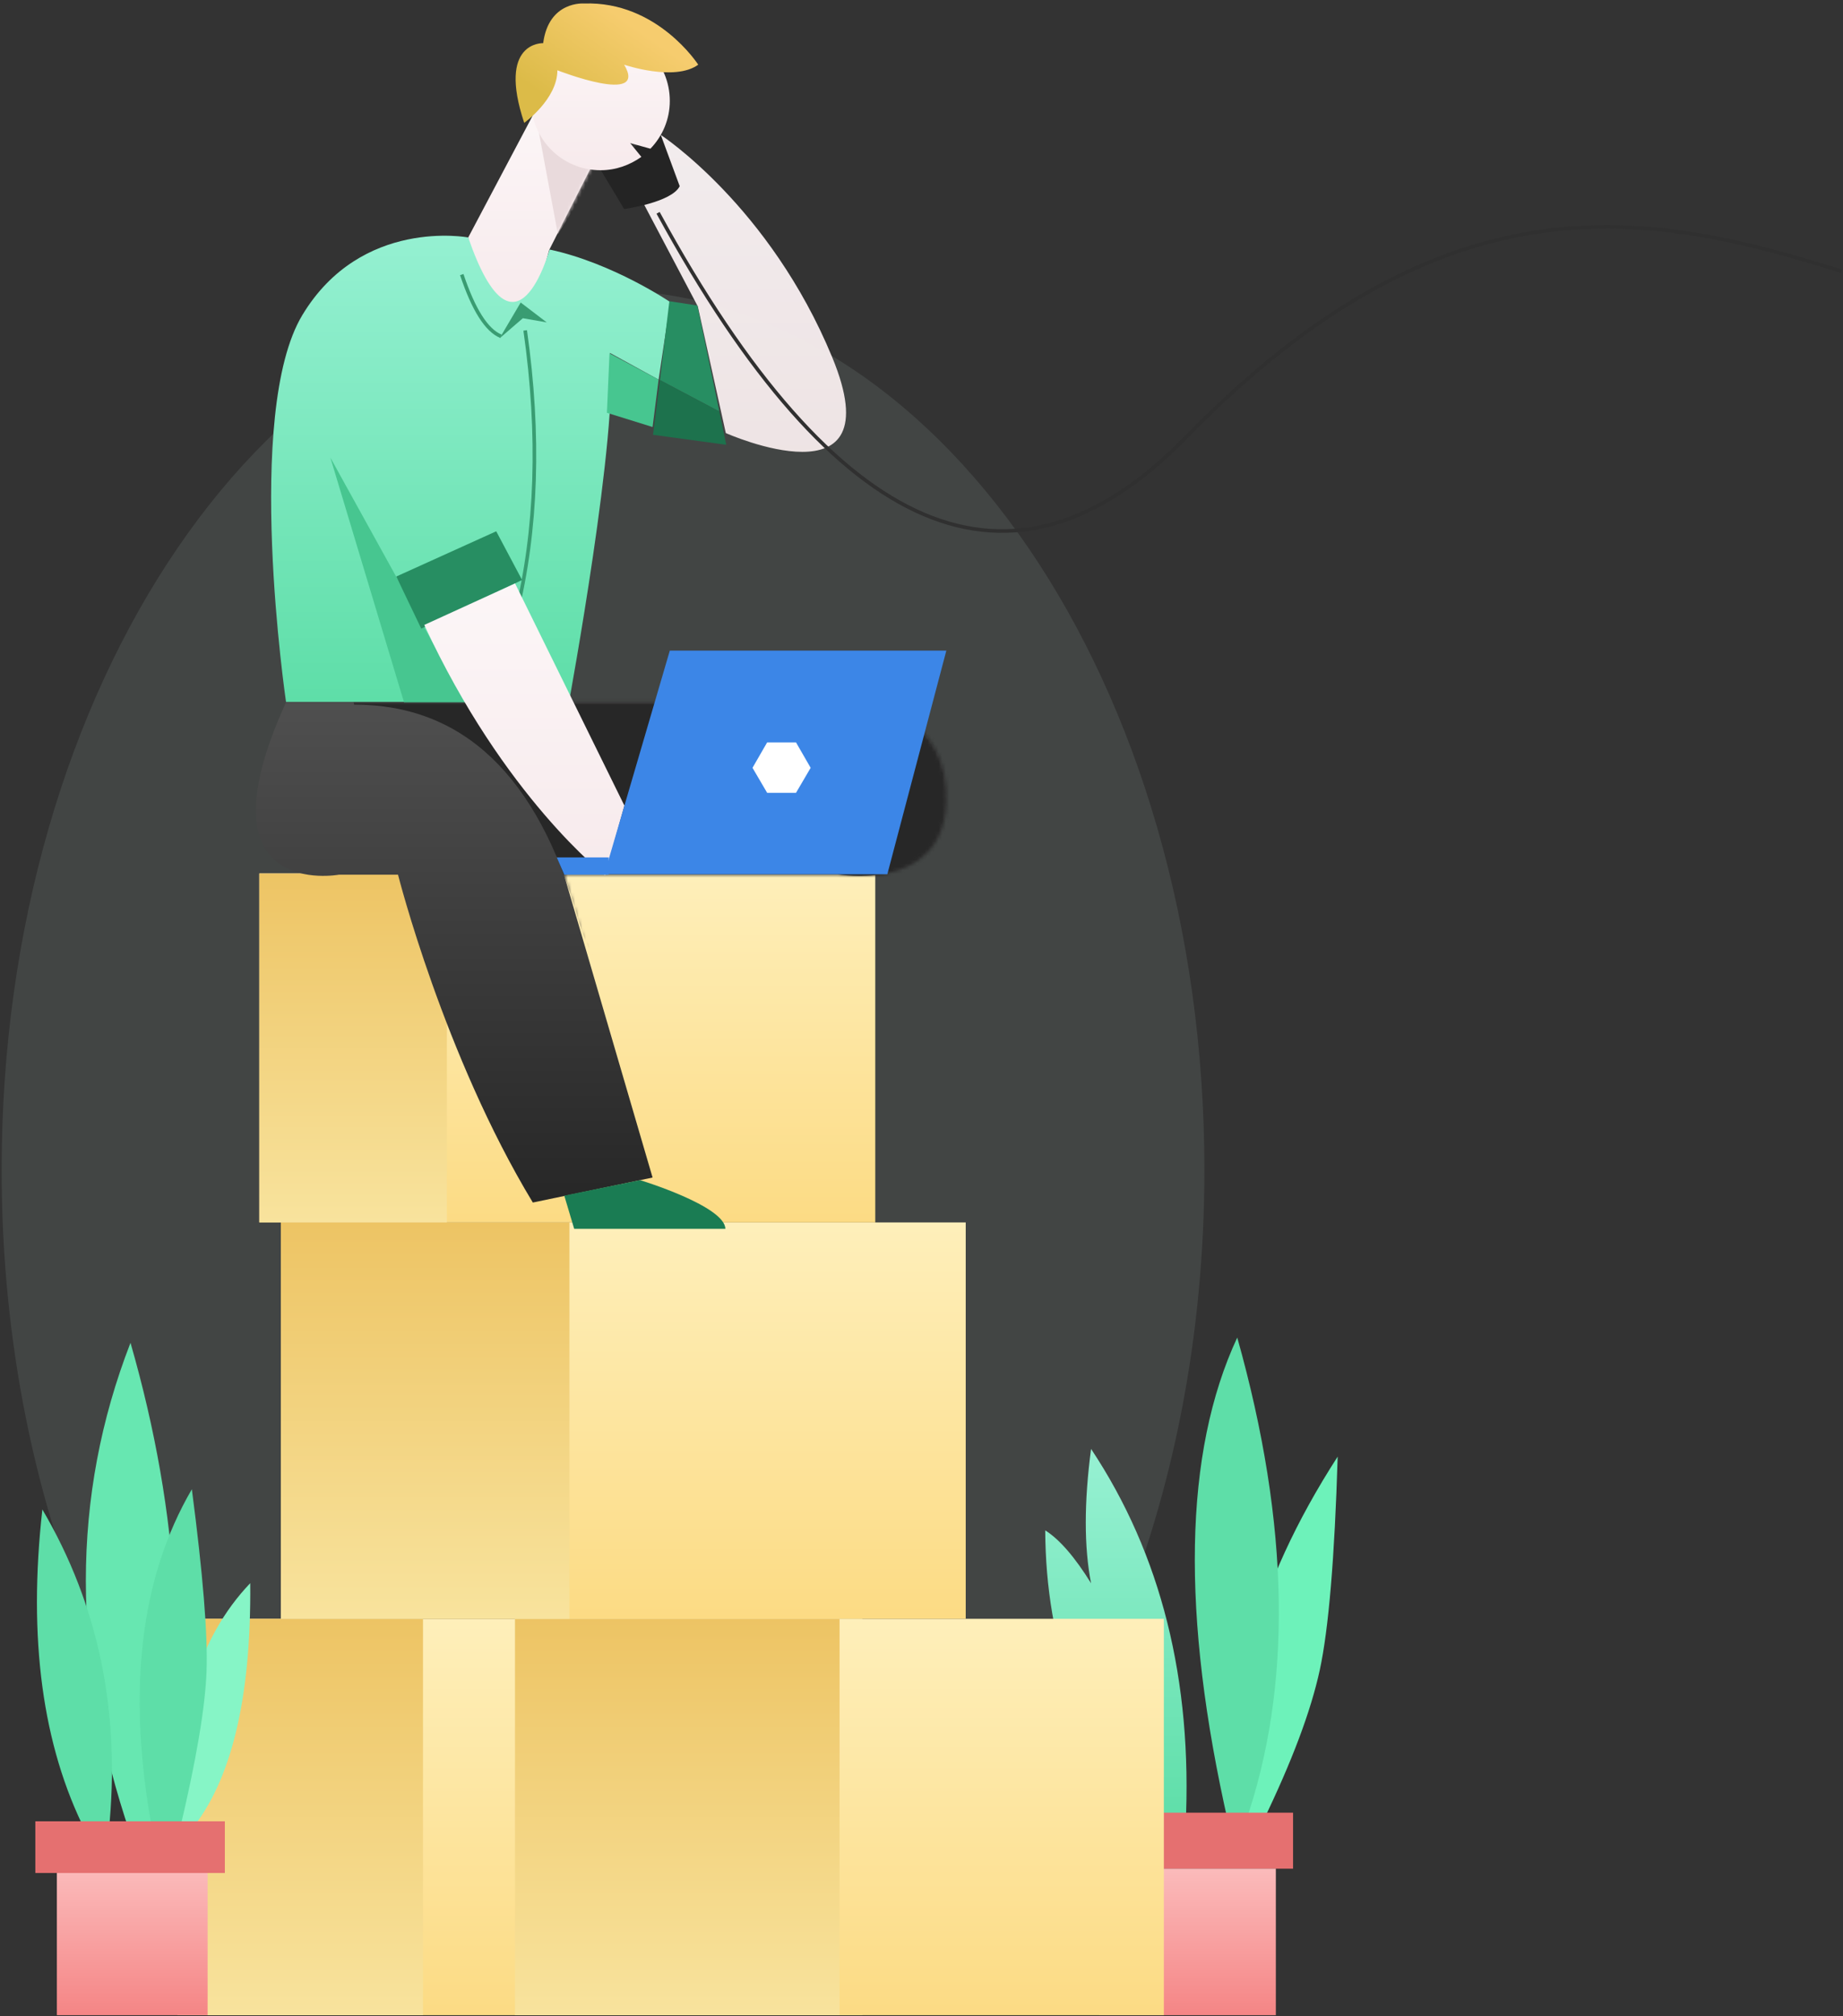 <?xml version="1.0" encoding="UTF-8"?>
<svg width="512px" height="560px" viewBox="0 0 512 560" version="1.1" xmlns="http://www.w3.org/2000/svg" xmlns:xlink="http://www.w3.org/1999/xlink">
    <rect x="0" y="0" width="512" height="560" fill="#333333" stroke="none"/>
    <!-- Generator: sketchtool 48.1 (47250) - http://www.bohemiancoding.com/sketch -->
    <title>7F766C57-3AC4-4947-9668-046F8BA1047E</title>
    <desc>Created with sketchtool.</desc>
    <defs>
        <linearGradient x1="50%" y1="0%" x2="50%" y2="100%" id="linearGradient-1">
            <stop stop-color="#97F1D3" offset="0%"></stop>
            <stop stop-color="#5EDEA8" offset="100%"></stop>
        </linearGradient>
        <linearGradient x1="50%" y1="0%" x2="50%" y2="100%" id="linearGradient-2">
            <stop stop-color="#FBBBBB" offset="0%"></stop>
            <stop stop-color="#F58585" offset="100%"></stop>
        </linearGradient>
        <linearGradient x1="50%" y1="0%" x2="50%" y2="100%" id="linearGradient-3">
            <stop stop-color="#FEEFBA" offset="0%"></stop>
            <stop stop-color="#FCDB84" offset="100%"></stop>
        </linearGradient>
        <linearGradient x1="50%" y1="100%" x2="50%" y2="3.061617e-15%" id="linearGradient-4">
            <stop stop-color="#F8E39D" offset="0%"></stop>
            <stop stop-color="#EDC464" offset="100%"></stop>
        </linearGradient>
        <linearGradient x1="50%" y1="0%" x2="50%" y2="100%" id="linearGradient-5">
            <stop stop-color="#4F4F4F" offset="0%"></stop>
            <stop stop-color="#272727" offset="100%"></stop>
        </linearGradient>
        <path d="M170.517,0.838 L9.214,0.838 C-16.035,56.121 23.932,48.702 23.932,48.702 L40.326,48.702 C40.326,48.702 53.01,98.84 77.78,139.764 L111.046,132.824 L86.395,48.582 L162.38,48.582 C162.38,48.582 191.458,53.848 192.655,28.958 C193.851,4.068 170.517,0.838 170.517,0.838 Z" id="path-6"></path>
        <linearGradient x1="50%" y1="0%" x2="50%" y2="100%" id="linearGradient-8">
            <stop stop-color="#FCF6F7" offset="0%"></stop>
            <stop stop-color="#F7EAEC" offset="100%"></stop>
        </linearGradient>
        <polygon id="path-9" points="0 35.659 18.428 0.838 34.582 15.317 22.496 39.129 18.667 53.01 3.231 55.762 1.077 44.634"></polygon>
        <linearGradient x1="13.267%" y1="66.454%" x2="66.773%" y2="19.576%" id="linearGradient-11">
            <stop stop-color="#DCBB48" offset="0%"></stop>
            <stop stop-color="#F6CC6E" offset="100%"></stop>
        </linearGradient>
    </defs>
    <g id="landing-page" stroke="none" stroke-width="1" fill="none" fill-rule="evenodd" transform="translate(-151, -4650)">
        <g id="getInTouchGraphics" transform="translate(150.816, 4650.108)">
            <path d="M247.234,539.787 C299.372,498.428 334.775,417.666 334.775,324.808 C334.775,189.836 259.976,80.419 167.707,80.419 C75.438,80.419 0.638,189.836 0.638,324.808 C0.638,421.149 38.747,504.47 94.117,544.273 C116.32,560.234 223.587,558.545 247.234,539.787 Z" id="Oval" fill="#C9EBDC" opacity="0.1"></path>
            <g id="Group-14" transform="translate(290.007, 370.523)">
                <path d="M81.795,33.923 C58.646,69.829 49.77,103.671 55.165,135.449 L60.929,135.449 C69.057,118.7 74.354,104.613 76.822,93.189 C79.289,81.765 80.947,62.01 81.795,33.923 Z" id="Path-14" fill="#6DF2BA"></path>
                <path d="M51.439,135.857 C38.219,77.792 39.037,32.792 53.894,0.858 C68.544,52.909 69.266,97.909 56.06,135.857 L51.439,135.857 Z" id="Path-13" fill="#5EDEA8"></path>
                <path d="M39.548,136.537 C41.497,95.997 32.742,61.081 13.286,31.79 C11.323,46.631 11.323,59.07 13.286,69.107 C8.781,61.83 4.535,56.931 0.548,54.411 C0.711,86.294 10.635,113.67 30.319,136.537 L39.548,136.537 Z" id="Path-15" fill="url(#linearGradient-1)"></path>
                <rect id="Rectangle-5" fill="#E57070" x="10.77" y="132.824" width="58.634" height="15.556"></rect>
                <rect id="Rectangle-6" fill="url(#linearGradient-2)" x="15.556" y="148.38" width="49.061" height="40.685"></rect>
            </g>
            <g id="Group-13" transform="translate(49.488, 449.499)">
                <rect id="Rectangle-8" fill="url(#linearGradient-3)" x="0" y="0" width="190.261" height="110.088"></rect>
                <rect id="Rectangle-8" fill="url(#linearGradient-4)" x="0" y="0" width="68.207" height="110.088"></rect>
            </g>
            <g id="Group-13" transform="translate(143.251, 449.499)">
                <rect id="Rectangle-8" fill="url(#linearGradient-3)" x="1.70530257e-13" y="0" width="180.261" height="110.088"></rect>
                <rect id="Rectangle-8" fill="url(#linearGradient-4)" x="1.70530257e-13" y="0" width="90.173" height="110.088"></rect>
            </g>
            <g id="Group-13" transform="translate(78.207, 339.411)">
                <rect id="Rectangle-8" fill="url(#linearGradient-3)" x="3.12638804e-13" y="0" width="190.261" height="110.088"></rect>
                <rect id="Rectangle-8" fill="url(#linearGradient-4)" x="3.12638804e-13" y="0" width="80.173" height="110.088"></rect>
            </g>
            <g id="Group-13" transform="translate(72.224, 242.485)">
                <rect id="Rectangle-8" fill="url(#linearGradient-3)" x="0" y="0" width="171.116" height="96.926"></rect>
                <rect id="Rectangle-8" fill="url(#linearGradient-4)" x="0" y="0" width="52.105" height="96.926"></rect>
            </g>
            <g id="Untitled-1" transform="translate(70.429, 0.269)">
                <g id="Path-21" transform="translate(0, 193.851)">
                    <mask id="mask-7" fill="white">
                        <use xlink:href="#path-6"></use>
                    </mask>
                    <use id="Mask" fill="url(#linearGradient-5)" fill-rule="nonzero" xlink:href="#path-6"></use>
                    <path d="M28.127,1.468 C58.407,1.468 79.131,21.225 90.299,60.739 C101.467,100.253 142.064,96.626 212.089,49.858 L182.031,-24.615 L25.438,-11.502 L28.127,1.468 Z" fill="#272727" mask="url(#mask-7)"></path>
                </g>
                <path d="M123.61,84.72 L103.028,45.711 L113.319,37.095 C113.319,37.095 143.593,56.839 160.944,98.84 C178.295,140.841 131.388,119.901 131.388,119.901 L123.61,84.72 Z" id="Shape" fill="url(#linearGradient-8)" fill-rule="nonzero" opacity="0.948"></path>
                <path d="M96.686,46.907 L103.148,57.677 C103.148,57.677 116.311,55.882 118.584,51.335 L112.841,35.779 L96.686,46.907 Z" id="Shape" fill="#242424" fill-rule="nonzero"></path>
                <g id="Path-2" transform="translate(59.831, 29.915)">
                    <mask id="mask-10" fill="white">
                        <use xlink:href="#path-9"></use>
                    </mask>
                    <use id="Mask" fill="url(#linearGradient-8)" fill-rule="nonzero" xlink:href="#path-9"></use>
                    <polygon fill="#E9DADC" mask="url(#mask-10)" points="18.768 1.845 24.906 34.751 39.594 11.466"></polygon>
                </g>
                <path d="M110.447,40.924 C113.798,37.454 115.832,32.787 115.832,27.642 C115.832,16.992 107.216,8.376 96.567,8.376 C85.917,8.376 77.301,16.992 77.301,27.642 C77.301,38.292 85.917,46.907 96.567,46.907 C100.874,46.907 104.704,45.471 107.934,43.198 L104.823,39.369 L110.447,40.924 Z" id="Shape" fill="url(#linearGradient-8)" fill-rule="nonzero"></path>
                <path d="M59.831,65.574 C59.831,65.574 30.155,59.95 13.761,87.113 C-2.633,114.276 9.214,194.569 9.214,194.569 L87.831,194.569 C87.831,194.569 101.832,118.584 99.199,97.644 L112.721,105.063 L115.952,83.524 C115.952,83.524 100.156,72.754 82.447,68.925 C82.327,69.045 72.993,103.746 59.831,65.574 Z" id="Shape" fill="url(#linearGradient-1)" fill-rule="nonzero"></path>
                <path d="M75.655,91.395 C79.795,120.467 78.931,146.869 73.061,170.601" id="Path-3" stroke="#399C72"></path>
                <polygon id="Shape" fill="#47C690" fill-rule="nonzero" points="111.046 118.225 112.721 105.063 99.079 97.763 98.362 114.276"></polygon>
                <polygon id="Shape" fill="#278E62" fill-rule="nonzero" points="123.49 84.477 115.712 83.281 113.08 105.179 129.593 113.914"></polygon>
                <polygon id="Shape" fill="#1D724D" fill-rule="nonzero" points="113.08 105.179 111.171 120.386 131.511 123.159 129.593 113.914"></polygon>
                <polygon id="Shape" fill="#47C690" fill-rule="nonzero" points="21.539 126.721 59.113 194.689 42.001 194.689"></polygon>
                <path d="M75.387,33.744 C75.387,33.744 84.6,27.163 84.6,19.146 C84.6,19.146 109.969,29.078 103.148,17.59 C103.148,17.59 117.148,22.377 123.73,17.59 C123.73,17.59 112.362,-0.12 92.019,0.598 C92.019,0.598 82.207,-0.239 80.652,11.607 C80.532,11.607 67.848,11.128 75.387,33.744 Z" id="Shape" fill="url(#linearGradient-11)" fill-rule="nonzero"></path>
                <polygon id="Shape" fill="#278E62" fill-rule="nonzero" points="39.847 159.748 67.609 147.183 74.788 160.705 46.788 174.227"></polygon>
                <path d="M107.575,327.393 C107.575,327.393 131.149,334.573 131.268,340.915 L89.267,340.915 L86.515,331.701 L107.575,327.393 Z" id="Shape" fill="#1A7C53" fill-rule="nonzero"></path>
                <path d="M72.842,161.662 L103.222,223.383 L97.818,242.716 C97.818,242.716 69.72,220.982 47.625,173.19 L72.842,161.662 Z" id="Shape" fill="url(#linearGradient-8)" fill-rule="nonzero"></path>
                <polygon id="Shape" fill="#3C86E7" fill-rule="nonzero" points="97.644 242.434 115.832 180.329 192.655 180.329 176.261 242.434"></polygon>
                <polygon id="Shape" fill="#FFFFFF" fill-rule="nonzero" points="150.893 205.817 142.875 205.817 138.807 212.877 142.875 219.818 150.893 219.818 154.961 212.877"></polygon>
                <polygon id="Rectangle-path" fill="#3C86E7" fill-rule="nonzero" points="84.432 237.767 98.84 237.767 98.84 242.553 86.515 242.553"></polygon>
            </g>
            <path d="M128.465,76.156 C131.746,85.957 135.373,91.667 139.346,93.286" id="Path-22" stroke="#399C72"></path>
            <polygon id="Path-23" fill="#399C72" points="144.834 83.914 138.956 93.88 145.432 88.274 152.071 89.435"></polygon>
            <path d="M36.437,509.413 C19.899,460.95 19.899,415.427 36.437,372.844 C50.254,420.847 52.771,466.37 43.988,509.413 L36.437,509.413 Z" id="Path-18" fill="#67E7B1"></path>
            <rect id="Rectangle-7" fill="url(#linearGradient-2)" x="15.983" y="518.902" width="41.881" height="40.685"></rect>
            <path d="M183.004,58.998 C232.623,149.929 281.519,170.702 329.693,121.315 C401.953,47.236 458.616,58.522 511.812,75.238" id="Path-20" stroke="#303030"></path>
            <path d="M24.012,508.628 C11.954,484.733 7.935,454.903 11.954,419.137 C27.634,445.829 33.778,475.659 30.384,508.628 L24.012,508.628 Z" id="Path-16" fill="#5EDEA8"></path>
            <path d="M49.002,508.351 C48.267,477.708 55.166,454.791 69.702,439.601 C69.989,471.64 64.455,494.557 53.101,508.351 L49.002,508.351 Z" id="Path-17" fill="#86F5C6"></path>
            <path d="M53.482,413.52 C39.024,438.289 35.379,469.945 42.547,508.488 L50.023,508.488 C54.685,488.923 57.2,474.106 57.566,464.037 C57.933,453.968 56.571,437.129 53.482,413.52 Z" id="Path-19" fill="#5EDEA8"></path>
            <rect id="Rectangle-18" fill="#E57070" x="10" y="505.74" width="52.651" height="14.359"></rect>
        </g>
    </g>
</svg>
